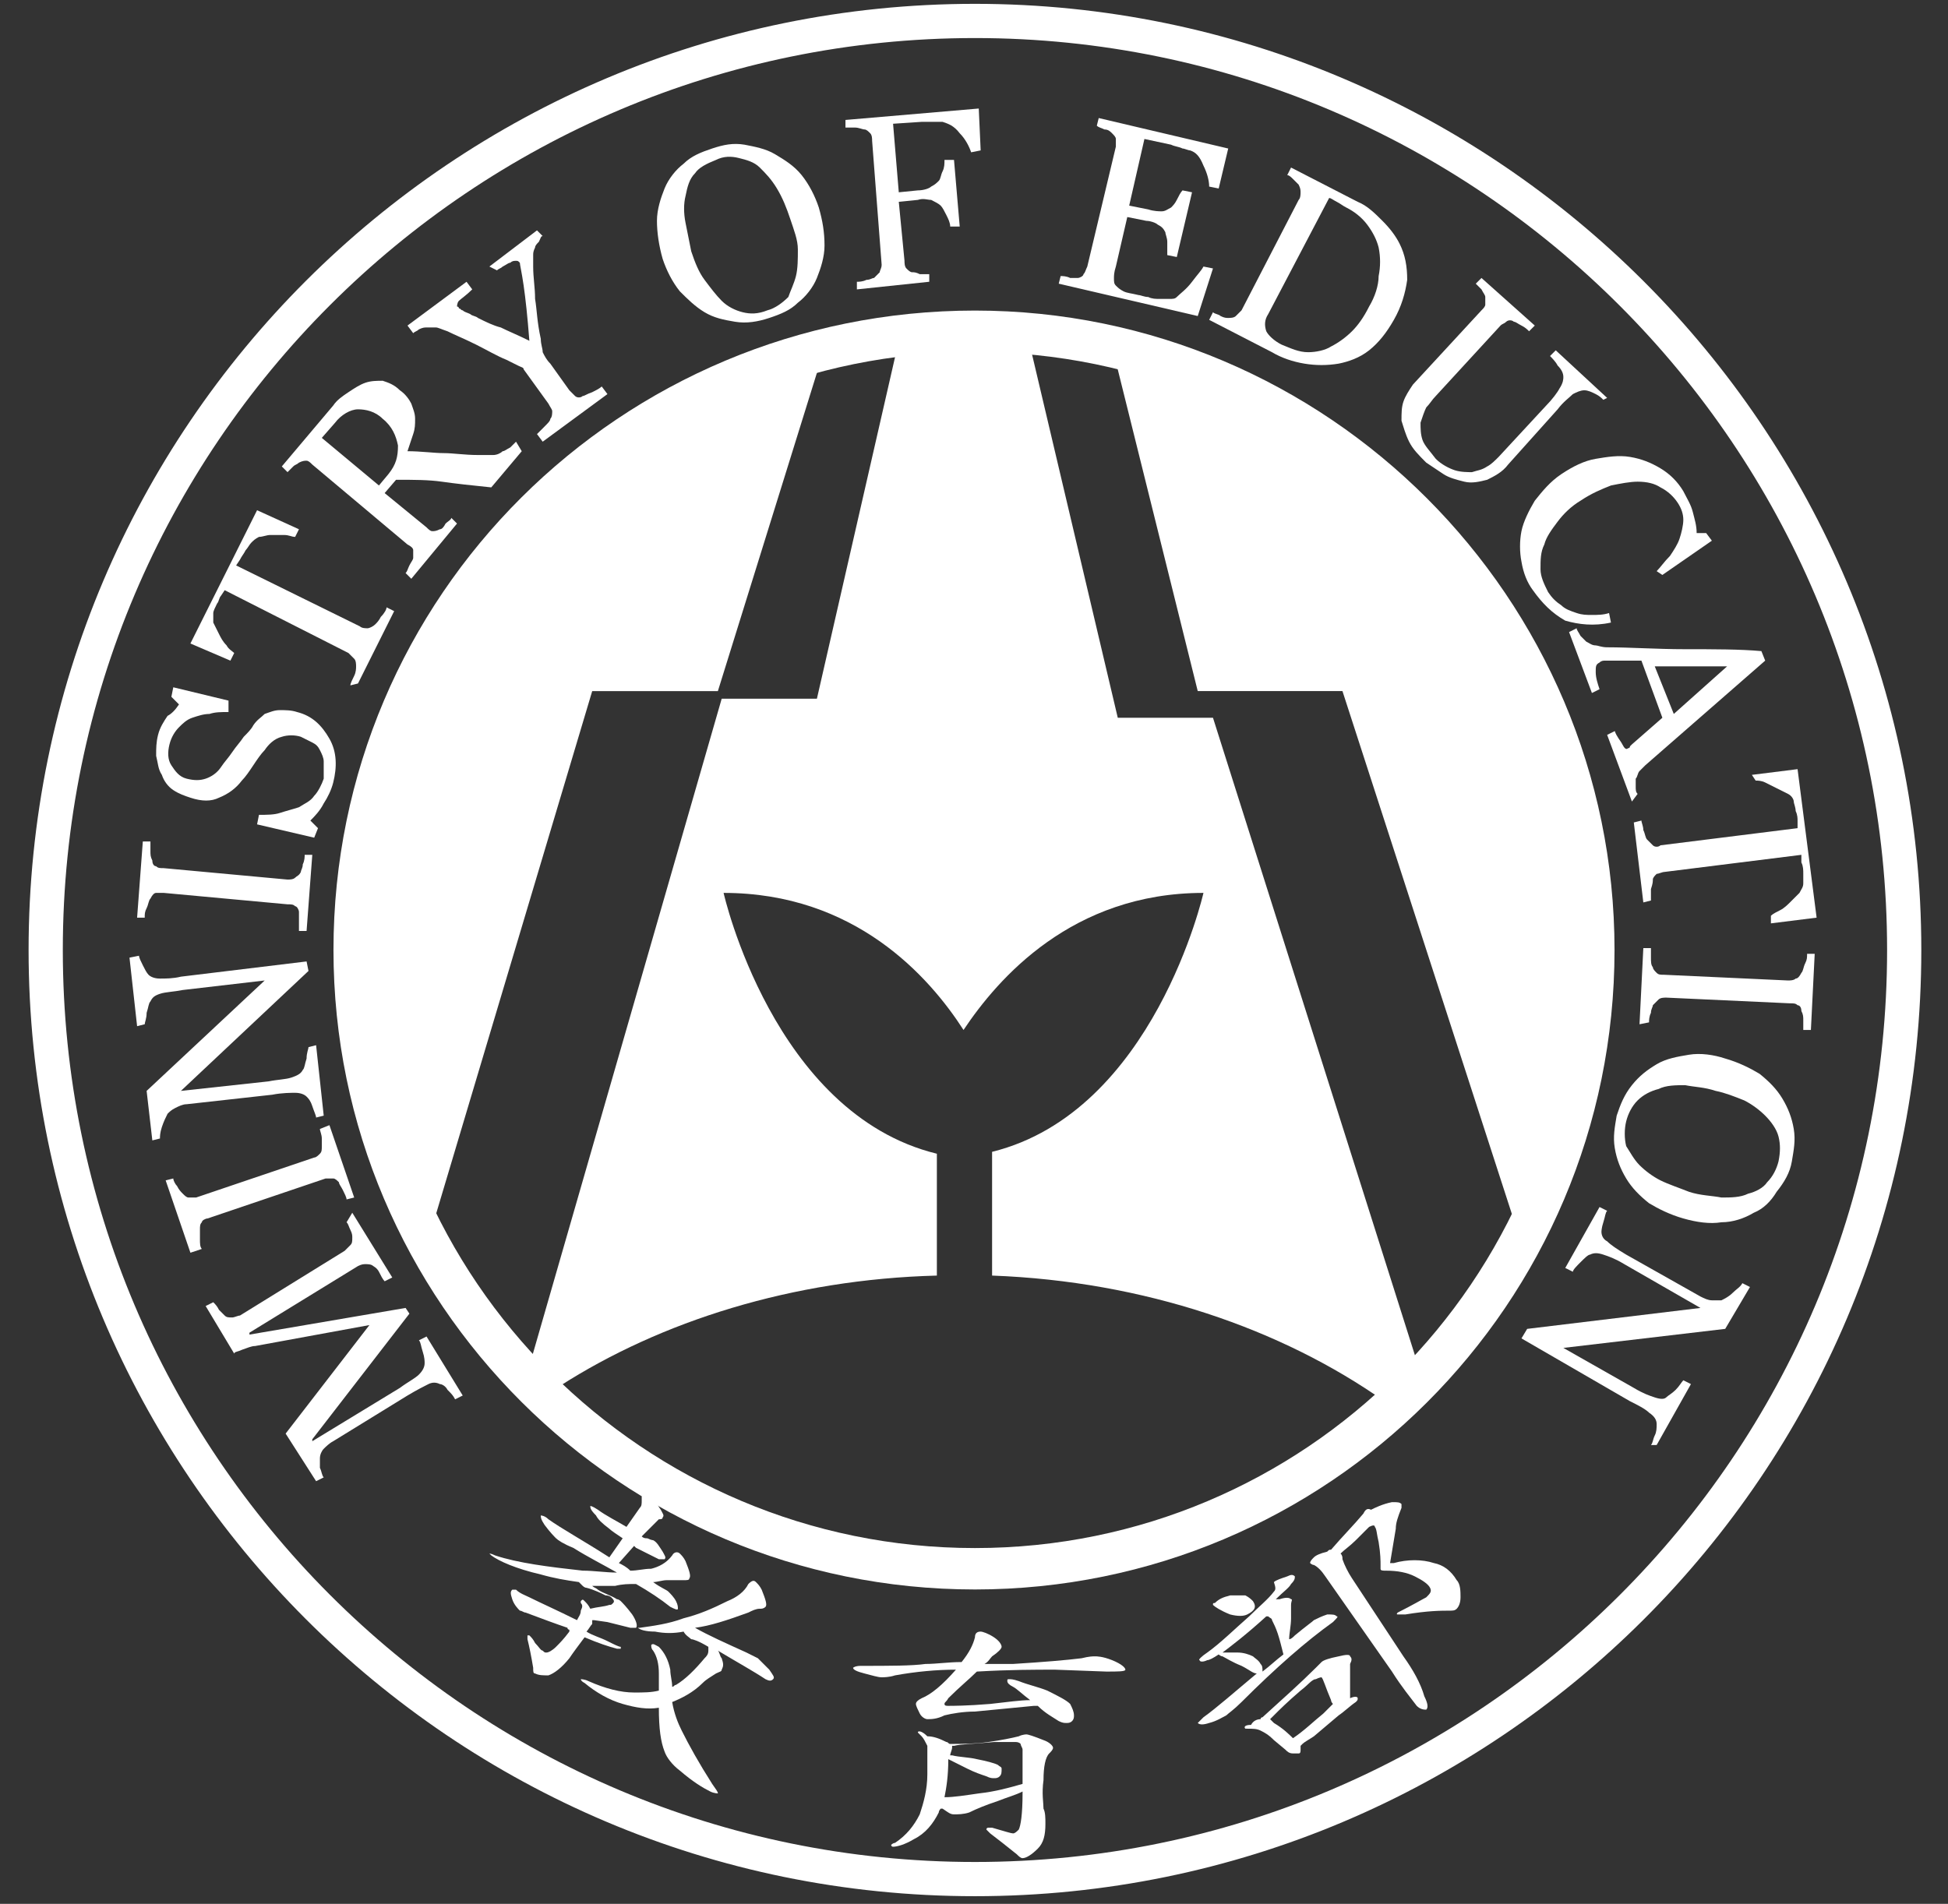 <?xml version="1.0" encoding="utf-8"?>
<!-- Generator: Adobe Illustrator 25.4.8, SVG Export Plug-In . SVG Version: 6.00 Build 0)  -->
<svg version="1.1" id="圖層_1" xmlns="http://www.w3.org/2000/svg" xmlns:xlink="http://www.w3.org/1999/xlink" x="0px" y="0px"
	 viewBox="0 0 102.3 100" style="enable-background:new 0 0 102.3 100;" xml:space="preserve">
<rect x="0" y="0" width="102.3" height="100" fill="#333333" stroke="none"/>
<style type="text/css">
	.st0{fill:#FFFFFF;}
	.st1{fill:none;stroke:#FFFFFF;stroke-width:2.175;}
	.st2{fill:none;stroke:#FFFFFF;stroke-width:1.797;}
</style>
<g>
	<g>
		<path class="st0" d="M83.7,49.9c0-15.5-10.8-28.4-25.3-31.7l4.5,18.1h7.6l9.2,28.4c-0.7,1.4-2.5,4.1-5.2,7l0.1,0.3
			c-0.3,0.6-0.8,1.2-1.5,1.9c0,0,0,0,0,0C79.6,68,83.7,59.4,83.7,49.9z"/>
		<path class="st0" d="M29,73.3c-0.9-0.8-1.4-1.2-1.4-1.2l0.2-0.7c-3.4-3.4-5.3-6.3-5.3-6.3l8.6-28.8h6.6l5.6-18
			c-14.2,3.5-24.7,16.3-24.7,31.6c0,14.3,9.3,26.5,22.1,30.8c-1-0.4-2-0.9-2.9-1.4C34.6,77.9,31.6,75.8,29,73.3z"/>
		<path class="st0" d="M58.7,37.7l-4.6-19.5l-6.9-0.3l-4.3,18.8h-5l-10,34.7c0.5,0.5,0.9,0.9,1.5,1.4c5.3-3.4,12.2-5.6,19.8-5.8
			v-6.4C40.6,58.5,38,46.9,38,46.9c6.9,0,10.8,4.4,12.6,7.2c1.8-2.7,5.7-7.2,12.6-7.2c0,0-2.6,11.5-11.1,13.6V67
			c8,0.3,15.2,2.8,20.6,6.6c0.6-0.6,1.3-1.2,1.8-1.8L63.7,37.7H58.7z"/>
		<path class="st0" d="M42.1,81.2c2.9,0.8,5.9,1.3,9,1.3c0.1,0,0.2,0,0.3,0c-3.9,0-7.6-0.8-11.1-2C40.9,80.7,41.5,81,42.1,81.2z"/>
		<path class="st0" d="M58.4,18.2l-0.2-0.7c0,0-9.3-1-14.9,0.7l0,0.2c2.5-0.6,5.1-1,7.8-1C53.6,17.4,56.1,17.7,58.4,18.2z"/>
		<path class="st0" d="M51,83c2.6,0,5-0.4,7.3-1c-2.4,0.6-4.9,1-7.6,1C50.8,83,50.9,83,51,83z"/>
		<path class="st0" d="M40.7,80.8c3,1.3,6.3,2.2,9.7,2.2c0.1,0,0.2,0,0.2,0c-3,0-5.9-0.7-8.6-1.7C41.6,81.1,41.2,80.9,40.7,80.8z"/>
		<path class="st0" d="M58.3,82c1.3-0.3,2.5-0.7,3.6-1.1c-0.6,0.2-1.2,0.4-1.8,0.5C59.5,81.6,58.9,81.8,58.3,82z"/>
		<path class="st0" d="M51.7,82.5c2.9,0,5.7-0.4,8.4-1.1c0.8-0.3,1.7-0.6,2.4-1c-3.5,1.3-7.2,2-11.1,2.1
			C51.5,82.5,51.6,82.5,51.7,82.5z"/>
		<path class="st0" d="M28.8,73.1c0.1,0.1,0.1,0.1,0.2,0.2c1.7,1.5,4.8,4,8.8,6.1c0.8,0.4,1.6,0.7,2.5,1c-4.3-2-8.1-4.9-11-7.7
			C29.2,72.9,29,73,28.8,73.1z"/>
		<path class="st0" d="M61.9,80.9c4.3-1.4,8.2-3.7,11.6-6.7c-0.1-0.1-0.2-0.1-0.3-0.2c0,0-0.1,0.1-0.1,0.1
			C70.8,76.3,66.8,79,61.9,80.9z"/>
		<path class="st0" d="M62.6,80.4C66.5,79,70,76.8,73.1,74c0,0,0.1-0.1,0.1-0.1c-0.2-0.1-0.3-0.2-0.5-0.3
			C70,76.1,66.6,78.6,62.6,80.4z"/>
	</g>
	<path class="st1" d="M83.7,49.9c0,18-14.6,32.5-32.5,32.5c-18,0-32.6-14.6-32.6-32.5c0-18,14.6-32.5,32.6-32.5
		C69.1,17.4,83.7,32,83.7,49.9z"/>
	<g>
		<path class="st0" d="M18.5,63.7l2.1,3.4l-0.4,0.2c-0.1-0.1-0.2-0.3-0.3-0.5c-0.1-0.2-0.3-0.3-0.3-0.3c-0.1-0.1-0.3-0.1-0.4-0.1
			c-0.1,0-0.2,0-0.4,0.1L13.1,70l0,0.1l8.2-1.4l0.2,0.3l-5.1,6.6l0,0.1l4.6-2.8c0.4-0.3,0.8-0.5,1-0.7c0.2-0.2,0.3-0.4,0.3-0.6
			c0-0.1,0-0.3-0.1-0.6c-0.1-0.3-0.1-0.5-0.2-0.6l0.4-0.2l1.9,3.1l-0.4,0.2c-0.1-0.2-0.2-0.3-0.4-0.5c-0.1-0.2-0.3-0.3-0.4-0.3
			c-0.2-0.1-0.4-0.1-0.6,0c-0.2,0.1-0.6,0.3-1.1,0.6l-3.9,2.4c-0.2,0.1-0.4,0.3-0.5,0.4c-0.1,0.1-0.2,0.3-0.2,0.5c0,0.2,0,0.4,0,0.5
			c0.1,0.2,0.1,0.4,0.2,0.5l-0.4,0.2L15,75.3l4.4-5.7l-6,1.1c-0.2,0-0.4,0.1-0.7,0.2c-0.2,0.1-0.4,0.1-0.4,0.2l-1.5-2.5l0.4-0.2
			c0.1,0.1,0.2,0.2,0.3,0.4c0.1,0.1,0.2,0.2,0.3,0.3c0.1,0.1,0.2,0.1,0.4,0.1c0.1,0,0.3-0.1,0.4-0.1l5.5-3.4
			c0.1-0.1,0.2-0.2,0.3-0.3c0.1-0.1,0.1-0.2,0.1-0.4c0-0.1,0-0.2-0.1-0.4c-0.1-0.2-0.1-0.3-0.2-0.4L18.5,63.7z"/>
		<path class="st0" d="M17.3,59.1l1.3,3.8l-0.4,0.1c0-0.1-0.1-0.3-0.2-0.5c-0.1-0.2-0.2-0.3-0.2-0.4c-0.1-0.1-0.2-0.2-0.3-0.2
			c-0.1,0-0.2,0-0.4,0l-6.2,2.1c-0.1,0-0.3,0.1-0.3,0.2c-0.1,0.1-0.1,0.2-0.1,0.4c0,0.1,0,0.3,0,0.5c0,0.2,0,0.4,0.1,0.5L10,65.8
			L8.7,62l0.4-0.1c0,0.1,0.1,0.3,0.2,0.4c0.1,0.2,0.2,0.3,0.3,0.4c0.1,0.1,0.2,0.2,0.3,0.2c0.1,0,0.3,0,0.4,0l6.2-2.1
			c0.1,0,0.2-0.1,0.3-0.2c0.1-0.1,0.1-0.2,0.1-0.4c0-0.1,0-0.2,0-0.4c0-0.2-0.1-0.4-0.1-0.5L17.3,59.1z"/>
		<path class="st0" d="M7.3,50.2c0,0.1,0.1,0.3,0.2,0.5c0.1,0.2,0.2,0.4,0.3,0.5c0.1,0.1,0.3,0.2,0.6,0.2c0.3,0,0.7,0,1.1-0.1
			l6.6-0.8l0.1,0.5l-6.7,6.3l4.6-0.5c0.5-0.1,0.9-0.1,1.2-0.2c0.3-0.1,0.5-0.2,0.6-0.4c0.1-0.1,0.1-0.3,0.2-0.6
			c0-0.3,0.1-0.5,0.1-0.6l0.4-0.1l0.4,3.7l-0.4,0.1c0-0.1-0.1-0.3-0.2-0.6c-0.1-0.3-0.2-0.4-0.3-0.5c-0.1-0.1-0.3-0.2-0.6-0.2
			c-0.2,0-0.7,0-1.2,0.1L9.8,58c-0.2,0-0.4,0.1-0.6,0.2c-0.2,0.1-0.3,0.2-0.4,0.3c-0.1,0.2-0.2,0.4-0.3,0.7
			c-0.1,0.3-0.1,0.5-0.1,0.6L8,59.9l-0.3-2.6l6.2-5.8L9.6,52c-0.5,0.1-0.9,0.1-1.2,0.2c-0.3,0.1-0.4,0.2-0.5,0.4
			c-0.1,0.1-0.1,0.3-0.2,0.6c0,0.3-0.1,0.5-0.1,0.6l-0.4,0.1l-0.4-3.6L7.3,50.2z"/>
		<path class="st0" d="M16.4,44.9l-0.3,4l-0.4,0c0-0.1,0-0.3,0-0.5c0-0.2,0-0.4,0-0.5c0-0.1-0.1-0.3-0.2-0.3
			c-0.1-0.1-0.2-0.1-0.4-0.1l-6.5-0.6c-0.1,0-0.3,0-0.4,0c-0.1,0-0.2,0.1-0.3,0.3c-0.1,0.1-0.1,0.3-0.2,0.5
			c-0.1,0.2-0.1,0.3-0.1,0.5l-0.4,0l0.3-4l0.4,0c0,0.1,0,0.3,0,0.5c0,0.2,0,0.3,0.1,0.5c0,0.2,0.1,0.3,0.2,0.3
			c0.1,0.1,0.2,0.1,0.4,0.1l6.5,0.6c0.1,0,0.3,0,0.4-0.1c0.1-0.1,0.2-0.1,0.3-0.3c0-0.1,0.1-0.2,0.1-0.4c0.1-0.2,0.1-0.4,0.1-0.5
			L16.4,44.9z"/>
		<path class="st0" d="M13.9,37.5c0.3-0.1,0.5-0.2,0.8-0.2c0.3,0,0.6,0,0.9,0.1c0.8,0.2,1.3,0.7,1.7,1.4c0.4,0.7,0.4,1.5,0.2,2.3
			c-0.1,0.4-0.3,0.8-0.5,1.1c-0.2,0.4-0.5,0.7-0.7,0.9l0.4,0.4L16.5,44l-3-0.7l0.1-0.5c0.4,0,0.8,0,1.1-0.1c0.3-0.1,0.7-0.2,1-0.3
			c0.3-0.2,0.6-0.3,0.8-0.6c0.2-0.2,0.4-0.6,0.5-0.9C17,40.5,17,40.3,17,40c0-0.2-0.1-0.4-0.2-0.6c-0.1-0.2-0.2-0.3-0.4-0.4
			c-0.2-0.1-0.4-0.2-0.6-0.3c-0.3-0.1-0.7-0.1-1,0c-0.4,0.1-0.7,0.4-0.9,0.7c-0.2,0.2-0.4,0.5-0.6,0.8c-0.2,0.3-0.4,0.6-0.6,0.8
			c-0.3,0.4-0.7,0.7-1.2,0.9c-0.4,0.2-0.9,0.2-1.5,0c-0.3-0.1-0.6-0.2-0.9-0.4c-0.3-0.2-0.5-0.5-0.6-0.8c-0.2-0.3-0.2-0.6-0.3-1
			c0-0.4,0-0.7,0.1-1.1c0.1-0.4,0.3-0.7,0.5-1C9,37.5,9.2,37.3,9.4,37l-0.4-0.4l0.1-0.5l2.9,0.7L12,37.4c-0.4,0-0.7,0-1,0.1
			c-0.3,0-0.6,0.1-0.9,0.2c-0.3,0.1-0.5,0.3-0.7,0.5c-0.2,0.2-0.4,0.5-0.5,0.9c-0.1,0.4-0.1,0.8,0.1,1.1c0.2,0.3,0.4,0.6,0.8,0.7
			c0.4,0.1,0.7,0.1,1,0c0.3-0.1,0.6-0.3,0.8-0.6c0.2-0.3,0.4-0.5,0.6-0.8c0.2-0.3,0.4-0.5,0.6-0.8c0.2-0.2,0.4-0.4,0.5-0.6
			C13.5,37.8,13.7,37.7,13.9,37.5z"/>
		<path class="st0" d="M15.7,27.8l-0.2,0.4c-0.2,0-0.3-0.1-0.6-0.1c-0.2,0-0.5,0-0.7,0c-0.2,0-0.4,0.1-0.6,0.1
			c-0.2,0.1-0.3,0.2-0.4,0.3c-0.1,0.1-0.2,0.3-0.3,0.4c-0.1,0.2-0.2,0.3-0.3,0.5l-0.2,0.3l6.5,3.2c0.1,0.1,0.3,0.1,0.4,0.1
			c0.1,0,0.3-0.1,0.4-0.2c0.1-0.1,0.2-0.2,0.3-0.4c0.2-0.2,0.3-0.4,0.3-0.5l0.4,0.2l-1.9,3.8L18.4,36c0-0.1,0.1-0.3,0.2-0.5
			c0.1-0.2,0.1-0.4,0.1-0.5c0-0.1,0-0.3-0.1-0.4c-0.1-0.1-0.2-0.2-0.3-0.3l-6.5-3.3l-0.2,0.3c-0.1,0.1-0.1,0.3-0.2,0.4
			c-0.1,0.2-0.2,0.4-0.2,0.5c0,0.1,0,0.3,0,0.5c0.1,0.2,0.2,0.4,0.3,0.6c0.1,0.2,0.2,0.4,0.4,0.6c0.1,0.2,0.3,0.3,0.4,0.4l-0.2,0.4
			L10,33.8l3.5-7L15.7,27.8z"/>
		<path class="st0" d="M27.4,23.7l-1.6,1.9c-1-0.1-1.9-0.2-2.6-0.3c-0.7-0.1-1.5-0.1-2.4-0.1l-0.6,0.7l2.2,1.8
			c0.1,0.1,0.2,0.2,0.3,0.2c0.1,0,0.2,0,0.4-0.1c0.1,0,0.2-0.1,0.3-0.3c0.1-0.1,0.3-0.2,0.3-0.3l0.3,0.3l-2.4,2.9l-0.3-0.3
			c0.1-0.1,0.1-0.2,0.2-0.4c0.1-0.2,0.2-0.3,0.2-0.4c0-0.1,0-0.3,0-0.4c0-0.1-0.1-0.2-0.3-0.3l-5-4.2c-0.1-0.1-0.2-0.2-0.3-0.2
			c-0.1,0-0.2,0-0.4,0.1c-0.1,0.1-0.2,0.1-0.3,0.2c-0.1,0.1-0.2,0.2-0.3,0.3l-0.3-0.3l2.7-3.2c0.2-0.3,0.5-0.5,0.8-0.7
			c0.3-0.2,0.6-0.4,0.9-0.5c0.3-0.1,0.6-0.1,0.9-0.1c0.3,0.1,0.6,0.2,0.9,0.5c0.3,0.2,0.5,0.5,0.6,0.7c0.1,0.3,0.2,0.5,0.2,0.8
			c0,0.3,0,0.5-0.1,0.8c-0.1,0.3-0.2,0.6-0.3,0.9c0.7,0,1.4,0.1,1.9,0.1c0.5,0,1.1,0.1,1.8,0.1c0.3,0,0.6,0,0.8,0
			c0.2,0,0.4-0.1,0.5-0.2c0.1,0,0.2-0.1,0.4-0.2c0.1-0.1,0.2-0.2,0.3-0.3L27.4,23.7z M20.1,22c-0.4-0.4-0.9-0.5-1.3-0.5
			c-0.4,0-0.9,0.3-1.2,0.7l-0.7,0.8l3,2.5l0.5-0.6c0.4-0.5,0.5-0.9,0.5-1.5C20.8,22.9,20.6,22.4,20.1,22z"/>
		<path class="st0" d="M28.5,12.4c-0.1,0-0.1,0.1-0.2,0.3c-0.1,0.1-0.2,0.2-0.2,0.3c-0.1,0.2-0.1,0.3-0.1,0.4c0,0.1,0,0.3,0,0.6
			c0,0.6,0.1,1.1,0.1,1.7c0.1,0.6,0.1,1.2,0.3,2.1c0,0.3,0.1,0.5,0.1,0.7c0.1,0.2,0.2,0.4,0.4,0.6l1,1.4c0.1,0.1,0.2,0.2,0.3,0.3
			c0.1,0.1,0.3,0.1,0.4,0c0.1,0,0.2-0.1,0.5-0.2c0.2-0.1,0.4-0.2,0.5-0.3l0.3,0.4l-3.4,2.5l-0.3-0.4c0.1-0.1,0.2-0.2,0.4-0.4
			c0.2-0.2,0.3-0.3,0.3-0.4c0.1-0.1,0.1-0.3,0.1-0.4c0-0.1-0.1-0.2-0.2-0.4l-1.3-1.8c0-0.1-0.1-0.1-0.3-0.2
			c-0.2-0.1-0.4-0.2-0.6-0.3c-0.5-0.2-1-0.5-1.6-0.8c-0.6-0.3-1.1-0.5-1.5-0.7c-0.3-0.1-0.5-0.2-0.6-0.2c-0.2,0-0.3,0-0.5,0
			c-0.1,0-0.2,0-0.4,0.1c-0.1,0.1-0.2,0.1-0.3,0.2l-0.3-0.4l3.1-2.3l0.3,0.4c-0.3,0.3-0.6,0.5-0.7,0.6c-0.1,0.1-0.1,0.3-0.1,0.3
			c0,0,0.1,0,0.1,0.1c0.1,0,0.1,0.1,0.2,0.1c0.1,0.1,0.2,0.1,0.4,0.2c0.1,0.1,0.3,0.1,0.4,0.2c0.4,0.2,0.8,0.4,1.2,0.5
			c0.4,0.2,0.9,0.4,1.5,0.7c-0.1-1.3-0.2-2.2-0.3-2.9c-0.1-0.7-0.2-1.1-0.2-1.2c-0.1-0.1-0.1-0.1-0.2-0.1c-0.1,0-0.2,0-0.3,0.1
			c-0.1,0-0.2,0.1-0.4,0.2c-0.1,0.1-0.2,0.1-0.3,0.2L25.7,14l2.5-1.9L28.5,12.4z"/>
		<path class="st0" d="M40.7,8.1c0.5,0.3,1,0.6,1.4,1.1c0.4,0.5,0.7,1.1,0.9,1.7c0.2,0.7,0.3,1.3,0.3,2c0,0.6-0.2,1.2-0.4,1.7
			c-0.2,0.5-0.6,1-1,1.3c-0.4,0.4-0.9,0.6-1.5,0.8c-0.6,0.2-1.2,0.3-1.8,0.2c-0.6-0.1-1.1-0.2-1.6-0.5c-0.5-0.3-0.9-0.7-1.3-1.1
			c-0.4-0.5-0.7-1.1-0.9-1.7c-0.2-0.7-0.3-1.4-0.3-2c0-0.6,0.2-1.2,0.4-1.7c0.2-0.5,0.6-1,1-1.3c0.4-0.4,0.9-0.6,1.5-0.8
			c0.6-0.2,1.1-0.3,1.7-0.2C39.6,7.7,40.2,7.8,40.7,8.1z M41.8,14.5c0.1-0.4,0.1-0.9,0.1-1.4c0-0.5-0.2-1-0.4-1.6
			c-0.2-0.6-0.4-1.1-0.7-1.6c-0.3-0.5-0.6-0.8-0.9-1.1c-0.3-0.3-0.7-0.4-1.1-0.5c-0.4-0.1-0.8-0.1-1.2,0.1c-0.5,0.2-0.9,0.4-1.1,0.7
			c-0.3,0.3-0.4,0.7-0.5,1.2c-0.1,0.4-0.1,0.9,0,1.4c0.1,0.5,0.2,1,0.3,1.5c0.2,0.6,0.4,1.1,0.7,1.5c0.3,0.4,0.6,0.8,0.9,1.1
			c0.3,0.3,0.7,0.5,1.1,0.6c0.4,0.1,0.8,0.1,1.3-0.1c0.4-0.1,0.8-0.4,1.1-0.7C41.5,15.3,41.7,14.9,41.8,14.5z"/>
		<path class="st0" d="M51.5,7.9L51,8c-0.1-0.3-0.3-0.7-0.6-1c-0.3-0.4-0.6-0.5-0.9-0.6c-0.1,0-0.3,0-0.5,0c-0.2,0-0.4,0-0.6,0
			l-1.5,0.1l0.3,3.6l1-0.1c0.3,0,0.6-0.1,0.7-0.2c0.2-0.1,0.3-0.2,0.4-0.3c0.1-0.1,0.1-0.3,0.2-0.5c0.1-0.2,0.1-0.4,0.1-0.6l0.5,0
			l0.3,3.5l-0.5,0c0-0.2-0.1-0.4-0.2-0.6c-0.1-0.2-0.2-0.4-0.3-0.5c-0.1-0.1-0.3-0.2-0.5-0.3c-0.2,0-0.4-0.1-0.7,0l-1,0.1l0.3,3.1
			c0,0.1,0,0.3,0.1,0.4c0.1,0.1,0.2,0.2,0.3,0.2c0.1,0,0.2,0,0.4,0.1c0.2,0,0.4,0,0.5,0l0,0.4L45,15.2l0-0.4c0.1,0,0.3,0,0.5-0.1
			c0.2,0,0.3-0.1,0.4-0.1c0.1-0.1,0.2-0.2,0.3-0.3c0-0.1,0.1-0.2,0.1-0.4l-0.5-6.5c0-0.1,0-0.3-0.1-0.4c-0.1-0.1-0.2-0.2-0.3-0.2
			c-0.1,0-0.3-0.1-0.5-0.1c-0.2,0-0.3,0-0.5,0l0-0.4l7-0.6L51.5,7.9z"/>
		<path class="st0" d="M63.7,14.1l-0.8,2.5l-7.3-1.7l0.1-0.4c0.1,0,0.3,0,0.5,0.1c0.2,0,0.4,0,0.4,0c0.1,0,0.3-0.1,0.3-0.2
			c0.1-0.1,0.1-0.2,0.2-0.4l1.5-6.3c0-0.1,0-0.3,0-0.4c0-0.1-0.1-0.2-0.2-0.3c-0.1-0.1-0.2-0.2-0.4-0.2c-0.2-0.1-0.3-0.1-0.4-0.2
			l0.1-0.4l6.8,1.6l-0.5,2.1l-0.5-0.1c0-0.3-0.1-0.7-0.3-1.1C63,8.2,62.8,8,62.5,7.9c-0.1,0-0.3-0.1-0.4-0.1
			c-0.2-0.1-0.4-0.1-0.6-0.2l-1.4-0.3l-0.8,3.5l1,0.2c0.3,0.1,0.6,0.1,0.7,0.1c0.2,0,0.3-0.1,0.5-0.2c0.1-0.1,0.2-0.2,0.3-0.4
			c0.1-0.2,0.2-0.4,0.3-0.5l0.5,0.1l-0.8,3.4l-0.5-0.1c0-0.2,0-0.4,0-0.7c0-0.2-0.1-0.4-0.1-0.5c-0.1-0.2-0.2-0.3-0.4-0.4
			c-0.1-0.1-0.4-0.2-0.6-0.2l-1-0.2l-0.6,2.6c-0.1,0.3-0.1,0.5-0.1,0.6c0,0.2,0,0.3,0.1,0.4c0.1,0.1,0.2,0.2,0.4,0.3
			c0.2,0.1,0.4,0.1,0.8,0.2c0.1,0,0.3,0.1,0.5,0.1c0.2,0.1,0.4,0.1,0.6,0.1c0.2,0,0.3,0,0.5,0c0.2,0,0.3,0,0.4-0.1
			c0.2-0.2,0.5-0.4,0.8-0.8c0.3-0.4,0.5-0.6,0.6-0.8L63.7,14.1z"/>
		<path class="st0" d="M73.2,16.8c-0.4,0.7-0.8,1.2-1.3,1.6c-0.5,0.4-1.1,0.6-1.6,0.7c-0.6,0.1-1.2,0.1-1.8,0
			c-0.6-0.1-1.2-0.3-1.7-0.6l-3.3-1.7l0.2-0.4c0.1,0.1,0.3,0.1,0.4,0.2c0.2,0.1,0.3,0.1,0.4,0.1c0.1,0,0.3,0,0.4-0.1
			c0.1-0.1,0.2-0.2,0.3-0.3l3-5.8c0.1-0.1,0.1-0.3,0.1-0.4c0-0.1,0-0.2-0.1-0.4c-0.1-0.1-0.2-0.2-0.3-0.3c-0.1-0.1-0.2-0.2-0.3-0.2
			l0.2-0.4l3.5,1.8c0.5,0.2,0.9,0.6,1.3,1c0.4,0.4,0.7,0.8,0.9,1.2c0.3,0.6,0.4,1.2,0.4,1.9C73.8,15.4,73.6,16.1,73.2,16.8z
			 M71.9,16.1c0.3-0.5,0.5-1.1,0.5-1.6c0.1-0.5,0.1-1,0-1.5c-0.1-0.4-0.3-0.8-0.6-1.2c-0.3-0.4-0.7-0.7-1.1-0.9
			c-0.2-0.1-0.3-0.2-0.5-0.3c-0.2-0.1-0.3-0.2-0.4-0.2l-3.2,6.1c-0.2,0.3-0.2,0.6-0.1,0.9c0.1,0.2,0.4,0.5,0.8,0.7
			c0.5,0.2,0.9,0.4,1.4,0.4c0.4,0,0.9-0.1,1.2-0.3c0.4-0.2,0.8-0.5,1.1-0.8C71.3,17.1,71.6,16.7,71.9,16.1z"/>
		<path class="st0" d="M84.2,21c-0.1-0.1-0.2-0.2-0.4-0.3c-0.2-0.1-0.4-0.2-0.6-0.2c-0.2,0-0.4,0.1-0.6,0.2
			c-0.2,0.2-0.5,0.4-0.8,0.8l-2.6,2.9c-0.3,0.4-0.7,0.6-1.1,0.8c-0.4,0.1-0.8,0.2-1.2,0.1c-0.4-0.1-0.8-0.2-1.1-0.4
			c-0.3-0.2-0.6-0.4-0.9-0.6c-0.4-0.4-0.7-0.7-0.9-1.1c-0.2-0.4-0.3-0.8-0.4-1.1c0-0.4,0-0.7,0.1-1c0.1-0.3,0.3-0.6,0.5-0.9l3.6-3.9
			c0.1-0.1,0.2-0.2,0.2-0.3c0-0.1,0-0.2,0-0.4c0-0.1-0.1-0.2-0.2-0.4c-0.1-0.1-0.2-0.2-0.3-0.3l0.3-0.3l2.8,2.5l-0.3,0.3
			c-0.1-0.1-0.2-0.2-0.4-0.3c-0.2-0.1-0.3-0.2-0.4-0.2c-0.1-0.1-0.3-0.1-0.4,0c-0.1,0.1-0.2,0.1-0.3,0.2l-3.4,3.7
			c-0.2,0.2-0.3,0.4-0.5,0.6c-0.1,0.2-0.2,0.5-0.3,0.8c0,0.3,0,0.6,0.1,0.9c0.1,0.3,0.4,0.6,0.7,1c0.3,0.3,0.7,0.5,1,0.6
			c0.3,0.1,0.7,0.1,0.9,0.1c0.3-0.1,0.5-0.1,0.8-0.3c0.2-0.1,0.4-0.3,0.6-0.5l2.5-2.7c0.3-0.3,0.6-0.7,0.7-0.9
			c0.2-0.3,0.2-0.5,0.2-0.6c0-0.2-0.1-0.4-0.3-0.6c-0.1-0.2-0.3-0.4-0.4-0.5l0.3-0.3l2.7,2.5L84.2,21z"/>
		<path class="st0" d="M80.5,31c-0.3-0.4-0.5-0.9-0.6-1.5c-0.1-0.5-0.1-1.1,0-1.6c0.1-0.5,0.4-1.1,0.7-1.6c0.4-0.5,0.8-1,1.4-1.4
			c0.6-0.4,1.2-0.7,1.8-0.8c0.6-0.1,1.2-0.2,1.8-0.1c0.6,0.1,1.1,0.3,1.6,0.6c0.5,0.3,0.9,0.7,1.2,1.2c0.2,0.4,0.4,0.7,0.5,1.1
			c0.1,0.4,0.2,0.7,0.2,1.1l0.5,0l0.3,0.4l-2.6,1.8L87,30c0.2-0.2,0.4-0.5,0.7-0.8c0.2-0.3,0.4-0.6,0.5-0.9c0.1-0.3,0.2-0.7,0.2-1
			c0-0.3-0.1-0.6-0.3-0.9c-0.2-0.3-0.5-0.6-0.9-0.8c-0.3-0.2-0.7-0.3-1.2-0.3c-0.4,0-0.9,0.1-1.4,0.2c-0.5,0.2-1,0.4-1.6,0.8
			c-0.5,0.3-0.9,0.7-1.2,1.1c-0.3,0.4-0.6,0.8-0.7,1.2c-0.2,0.4-0.2,0.8-0.2,1.3c0,0.4,0.2,0.8,0.4,1.2c0.2,0.3,0.4,0.5,0.7,0.7
			c0.2,0.2,0.5,0.3,0.8,0.4c0.3,0.1,0.5,0.1,0.8,0.1c0.3,0,0.6,0,0.9-0.1l0.1,0.5c-0.9,0.2-1.7,0.1-2.4-0.1
			C81.5,32.2,81,31.7,80.5,31z"/>
		<path class="st0" d="M85.7,42.1l-1.3-3.5l0.4-0.2c0.1,0.3,0.3,0.5,0.4,0.7c0.1,0.2,0.2,0.3,0.3,0.2c0,0,0.1,0,0.1-0.1
			c0,0,0.1-0.1,0.1-0.1l1.6-1.4l-1.1-3c-0.3,0-0.6,0-0.8,0c-0.2,0-0.4,0-0.6,0c-0.2,0-0.3,0-0.5,0c-0.1,0-0.2,0-0.3,0.1
			c-0.2,0.1-0.2,0.2-0.2,0.5c0,0.3,0.1,0.6,0.2,0.9l-0.4,0.2l-1.2-3.2l0.4-0.2c0,0.1,0.1,0.2,0.2,0.4c0.1,0.1,0.2,0.2,0.3,0.3
			c0.2,0.1,0.3,0.2,0.5,0.2c0.1,0,0.3,0.1,0.6,0.1c1.2,0,2.6,0.1,4.1,0.1c1.5,0,2.9,0,4,0.1l0.2,0.5l-6.3,5.5
			c-0.1,0.1-0.2,0.2-0.3,0.3c-0.1,0.1-0.1,0.3-0.2,0.4c0,0.1,0,0.2,0,0.4c0,0.2,0,0.3,0.1,0.4L85.7,42.1z M87.9,37.5l2.8-2.5l-3.8,0
			L87.9,37.5z"/>
		<path class="st0" d="M93,48.5L93,48.1c0.1-0.1,0.3-0.2,0.5-0.3c0.2-0.1,0.4-0.3,0.5-0.4c0.2-0.2,0.3-0.3,0.5-0.5
			c0.1-0.2,0.2-0.3,0.2-0.5c0-0.1,0-0.3,0-0.5c0-0.2,0-0.4-0.1-0.6l0-0.4l-7.2,0.9c-0.1,0-0.3,0.1-0.4,0.1c-0.1,0.1-0.2,0.2-0.2,0.3
			c0,0.1,0,0.2-0.1,0.5c0,0.2,0,0.4,0,0.6l-0.4,0.1l-0.5-4.2l0.4-0.1c0,0.1,0.1,0.3,0.1,0.5c0.1,0.2,0.1,0.4,0.2,0.5
			c0.1,0.1,0.2,0.2,0.3,0.3c0.1,0.1,0.3,0.1,0.4,0l7.2-0.9l0-0.4c0-0.1,0-0.3-0.1-0.5c0-0.2-0.1-0.4-0.1-0.5c0-0.1-0.1-0.3-0.3-0.4
			c-0.2-0.1-0.4-0.2-0.6-0.3c-0.2-0.1-0.4-0.2-0.6-0.3c-0.2-0.1-0.4-0.1-0.5-0.1L92,40.7l2.4-0.3l1,7.8L93,48.5z"/>
		<path class="st0" d="M86.1,53.8l0.2-4l0.4,0c0,0.1,0,0.3,0,0.5c0,0.2,0,0.4,0.1,0.5c0,0.1,0.1,0.2,0.2,0.3
			c0.1,0.1,0.2,0.1,0.4,0.1l6.5,0.3c0.1,0,0.3,0,0.4-0.1c0.1,0,0.2-0.1,0.3-0.3c0.1-0.1,0.1-0.3,0.2-0.5c0.1-0.2,0.1-0.3,0.1-0.5
			l0.4,0l-0.2,4l-0.4,0c0-0.1,0-0.3,0-0.5c0-0.2,0-0.3-0.1-0.5c0-0.2-0.1-0.3-0.2-0.3c-0.1-0.1-0.2-0.1-0.4-0.1l-6.5-0.3
			c-0.1,0-0.3,0-0.4,0.1c-0.1,0.1-0.2,0.2-0.3,0.3c0,0.1-0.1,0.2-0.1,0.4c-0.1,0.2-0.1,0.4-0.1,0.5L86.1,53.8z"/>
		<path class="st0" d="M92.1,63.7c-0.5,0.3-1.1,0.5-1.7,0.5c-0.6,0.1-1.3,0-2-0.2c-0.7-0.2-1.3-0.5-1.8-0.8
			c-0.5-0.4-0.9-0.8-1.2-1.3c-0.3-0.5-0.5-1-0.6-1.6c-0.1-0.6,0-1.1,0.1-1.7c0.2-0.6,0.4-1.1,0.8-1.6c0.4-0.5,0.8-0.8,1.3-1.1
			c0.5-0.3,1.1-0.4,1.7-0.5c0.6-0.1,1.3,0,1.9,0.2c0.7,0.2,1.3,0.5,1.8,0.8c0.5,0.4,0.9,0.8,1.2,1.3c0.3,0.5,0.5,1,0.6,1.6
			c0.1,0.6,0,1.1-0.1,1.7c-0.1,0.6-0.4,1.1-0.8,1.6C93,63.1,92.6,63.5,92.1,63.7z M86.1,61.2c0.3,0.3,0.7,0.6,1.1,0.8
			c0.4,0.2,1,0.4,1.5,0.6c0.6,0.2,1.2,0.2,1.7,0.3c0.5,0,1,0,1.4-0.2c0.4-0.1,0.8-0.3,1-0.6c0.3-0.3,0.5-0.7,0.6-1.1
			c0.1-0.5,0.1-0.9,0-1.3c-0.1-0.4-0.4-0.8-0.7-1.1c-0.3-0.3-0.7-0.6-1.1-0.8c-0.5-0.2-1-0.4-1.5-0.5c-0.6-0.2-1.1-0.2-1.6-0.3
			c-0.5,0-1,0-1.4,0.2c-0.4,0.1-0.8,0.3-1.1,0.6c-0.3,0.3-0.5,0.7-0.6,1.1c-0.1,0.4-0.1,0.9,0,1.3C85.6,60.5,85.8,60.9,86.1,61.2z"
			/>
		<path class="st0" d="M86.7,75.9c0.1-0.1,0.1-0.3,0.2-0.5c0.1-0.2,0.1-0.4,0.1-0.6c0-0.2-0.1-0.4-0.4-0.6c-0.2-0.2-0.6-0.4-1-0.6
			l-5.7-3.3l0.3-0.5l9.1-1.1l-4-2.3c-0.5-0.3-0.8-0.4-1.1-0.5c-0.3-0.1-0.5-0.1-0.7,0c-0.1,0-0.3,0.2-0.5,0.4
			c-0.2,0.2-0.4,0.4-0.4,0.5l-0.4-0.2l1.8-3.2l0.4,0.2c-0.1,0.1-0.1,0.3-0.2,0.6c-0.1,0.3-0.1,0.5-0.1,0.5c0,0.2,0.1,0.4,0.3,0.5
			c0.2,0.2,0.5,0.4,1,0.7l3.9,2.2c0.2,0.1,0.4,0.2,0.6,0.2c0.2,0,0.4,0,0.5,0c0.2-0.1,0.4-0.2,0.6-0.4c0.2-0.2,0.4-0.3,0.5-0.5
			l0.4,0.2l-1.3,2.2l-8.5,1l3.7,2.1c0.5,0.3,0.8,0.4,1.1,0.5c0.3,0.1,0.5,0.1,0.6,0c0.1-0.1,0.3-0.2,0.5-0.4
			c0.2-0.2,0.3-0.4,0.4-0.5l0.4,0.2l-1.8,3.2L86.7,75.9z"/>
	</g>
	<g>
		<path class="st0" d="M34.3,80.9c0.2,0.1,0.3,0.3,0.5,0.6c0.1,0.2,0.2,0.3,0.1,0.4c0,0-0.1,0-0.3,0c-0.2-0.1-0.6-0.3-1.2-0.6
			c0,0-0.1-0.1-0.1-0.1l-0.8,0.9c0.2,0.1,0.4,0.2,0.6,0.4c0.4,0,0.7-0.1,1.1-0.1c0.4-0.1,0.8-0.3,1.1-0.7c0.1-0.2,0.3-0.2,0.4-0.1
			c0.1,0.1,0.2,0.2,0.3,0.4c0.2,0.5,0.3,0.8,0.2,0.9c0,0.1-0.1,0.1-0.3,0.1C35.6,83,35.3,83,35,83c-0.2,0-0.5,0.1-0.7,0.1
			c0.4,0.3,0.7,0.4,0.8,0.5c0.1,0.1,0.3,0.3,0.4,0.5c0.1,0.2,0.1,0.3,0.1,0.4c0,0.1-0.2,0-0.4-0.1c-0.5-0.4-1.1-0.8-1.8-1.2
			c-0.4,0-0.7,0-1.1,0.1c-0.4,0-0.8,0-1.2,0c0.1,0.1,0.2,0.1,0.3,0.2c0.3,0.2,0.7,0.3,1,0.5c0.1,0,0.2,0.1,0.2,0.1
			c0.1,0.1,0.3,0.3,0.6,0.7c0.2,0.3,0.3,0.6,0.2,0.7c0,0-0.1,0-0.3,0c-0.4-0.1-0.8-0.2-1.2-0.3l-0.7-0.1c-0.1,0-0.1,0-0.1,0
			c0,0.1,0,0.2,0,0.2c-0.1,0.1-0.2,0.3-0.3,0.4c0.3,0.2,0.7,0.3,1.1,0.5c0.4,0.2,0.6,0.3,0.7,0.3c0,0,0,0.1,0,0.1c0,0-0.1,0-0.2,0
			c-0.4-0.1-1-0.3-1.7-0.6c-0.3,0.4-0.6,0.8-0.8,1.1c-0.4,0.5-0.8,0.8-1.1,0.9c-0.3,0-0.5,0-0.7-0.1c-0.1,0-0.1-0.1-0.1-0.3
			c-0.1-0.6-0.2-1.1-0.3-1.5c0-0.1,0-0.1,0-0.2l0.1,0c0.1,0.1,0.2,0.2,0.3,0.4c0.2,0.2,0.3,0.4,0.4,0.4c0.1,0.1,0.1,0.1,0.2,0.1
			c0.1,0,0.3-0.1,0.5-0.3c0.2-0.2,0.4-0.4,0.7-0.8c0,0,0,0,0-0.1c0,0-0.1,0-0.1-0.1c-0.6-0.2-1.4-0.5-2.2-0.8
			c-0.1,0-0.2-0.1-0.3-0.1c-0.1-0.1-0.3-0.3-0.4-0.6c-0.1-0.3-0.1-0.4,0-0.5c0,0,0.1,0,0.2,0c0.2,0.2,0.5,0.3,0.7,0.4
			c0.6,0.3,1.5,0.7,2.5,1.2c0.1-0.2,0.2-0.3,0.2-0.5c0.1-0.2,0.1-0.3,0-0.4c0-0.1,0-0.1,0-0.1c0.1-0.1,0.1-0.1,0.2,0
			c0.1,0.1,0.2,0.2,0.3,0.4c0.4-0.1,0.7-0.1,1-0.2c0.1,0,0.1,0,0.2-0.1c0.1-0.1,0-0.2-0.1-0.3c0,0-0.1-0.1-0.3-0.1
			c-0.2-0.1-0.6-0.3-1-0.4c-0.1,0-0.2-0.1-0.2-0.1c0,0-0.1-0.1-0.2-0.2c-0.7-0.1-1.3-0.2-2-0.4c-1.3-0.3-2.2-0.7-2.6-1
			c-0.1-0.1-0.1-0.1-0.1-0.1c0,0,0.1,0,0.3,0.1c1.2,0.4,2.8,0.6,4.6,0.8c0.6,0,1.2,0.1,1.8,0.1c-0.7-0.4-1.5-0.8-2.3-1.3
			c-0.5-0.2-0.8-0.4-0.9-0.5c-0.1-0.1-0.3-0.3-0.6-0.7c-0.2-0.3-0.2-0.4-0.2-0.5c0,0,0.2,0,0.4,0.2c0.7,0.5,1.8,1.1,3.2,2l0.7-1
			c-0.3-0.2-0.6-0.4-0.7-0.5c-0.4-0.3-0.6-0.5-0.7-0.7C31,79.3,31,79.2,31,79.1c0,0,0.1,0,0.4,0.2c0.4,0.3,1,0.6,1.5,0.9l0.7-1
			c0.1-0.1,0.1-0.2,0.1-0.4c0-0.1,0-0.2,0-0.2c0.1-0.1,0.2-0.1,0.4,0c0.2,0.1,0.4,0.4,0.6,0.7c0.1,0.2,0.2,0.3,0.1,0.4
			c0,0.1-0.1,0.1-0.2,0.1c-0.1,0.1-0.2,0.2-0.3,0.3l-0.6,0.6c0.1,0.1,0.2,0.1,0.3,0.1C34.2,80.9,34.3,80.9,34.3,80.9z M39.7,83.1
			c0.1,0.1,0.2,0.2,0.3,0.4c0.2,0.5,0.3,0.8,0.2,0.9c-0.1,0.1-0.2,0.1-0.3,0.1c-0.2,0-0.4,0.1-0.6,0.2c-1.1,0.4-2,0.7-2.8,0.8
			c0.7,0.4,1.6,0.8,2.7,1.3c0.4,0.2,0.6,0.3,0.6,0.3c0.1,0.1,0.3,0.3,0.6,0.6c0.2,0.3,0.3,0.4,0.2,0.5c-0.1,0.1-0.2,0.1-0.4,0
			c-0.6-0.4-1.5-0.9-2.5-1.5c0.1,0.1,0.1,0.3,0.2,0.4c0.1,0.3,0.1,0.4,0,0.6c0,0.1-0.1,0.1-0.3,0.2c-0.3,0.2-0.5,0.3-0.7,0.5
			c-0.5,0.5-1.1,0.8-1.6,1c0.1,0.6,0.3,1.1,0.5,1.5c0.4,0.8,0.9,1.7,1.6,2.8c0.2,0.3,0.3,0.4,0.3,0.5c0,0-0.2,0-0.4-0.1
			c-0.4-0.2-0.9-0.5-1.6-1.1c-0.4-0.3-0.7-0.7-0.8-1c-0.2-0.5-0.3-1.2-0.3-2.3c-0.6,0.1-1.2,0-1.9-0.2c-0.7-0.2-1.4-0.6-2-1.1
			c-0.2-0.1-0.2-0.2-0.2-0.2c0,0,0.2,0,0.4,0.1c0.9,0.4,1.7,0.6,2.4,0.6c0.5,0,0.9,0,1.3-0.1c0-0.3,0-0.6,0-0.9
			c0-0.5-0.1-0.9-0.3-1.2c-0.1-0.1-0.1-0.2-0.1-0.3c0.1-0.1,0.2,0,0.4,0.1c0.3,0.3,0.5,0.7,0.6,1.2c0,0.3,0.1,0.6,0.1,0.9
			c0.1,0,0.1-0.1,0.2-0.1c0.5-0.3,1-0.8,1.5-1.4c0.1-0.1,0.2-0.2,0.2-0.4c0-0.1,0-0.1,0-0.2c-0.5-0.3-0.8-0.4-0.9-0.4
			c-0.1-0.1-0.3-0.2-0.4-0.4c-0.5,0.1-1,0.1-1.5,0c-0.5,0-0.8-0.1-0.9-0.2l-0.1,0c0,0,0.1,0,0.2,0c0.7-0.1,1.5-0.2,2.3-0.5
			c0.8-0.2,1.5-0.5,2.3-0.9c0.5-0.2,0.9-0.5,1.1-0.9C39.5,83,39.6,83,39.7,83.1z"/>
		<path class="st0" d="M56.8,87.1c-0.8,0.1-2,0.2-3.6,0.3c-0.5,0-1,0-1.5,0c0.2-0.1,0.3-0.3,0.4-0.4c0.3-0.2,0.5-0.4,0.5-0.5
			c0-0.1-0.1-0.3-0.4-0.5c-0.3-0.2-0.6-0.3-0.7-0.3c-0.2,0-0.3,0.1-0.3,0.3c-0.1,0.4-0.3,0.8-0.7,1.3c-0.7,0-1.3,0.1-1.9,0.1
			c-0.7,0.1-1.9,0.1-3.4,0.1c-0.3,0-0.4,0.1-0.4,0.1c0,0.1,0.2,0.2,0.6,0.3c0.4,0.1,0.7,0.2,0.9,0.2c0.1,0,0.4,0,0.7-0.1
			c1.1-0.2,2.2-0.3,3.2-0.3l0,0c-0.7,0.8-1.3,1.3-1.8,1.5c-0.2,0.1-0.3,0.2-0.3,0.3c0,0.1,0.1,0.3,0.2,0.5c0.1,0.2,0.3,0.3,0.4,0.3
			c0.2,0,0.5,0,0.9-0.2c0.4-0.1,1-0.2,1.6-0.2c0,0,1-0.1,3.1-0.3c0.1,0,0.2,0,0.2,0c0.4,0.4,0.8,0.6,1.1,0.8
			c0.2,0.1,0.3,0.1,0.4,0.1c0.1,0,0.2,0,0.3-0.1c0.1-0.1,0.1-0.2,0.1-0.3c0-0.2-0.1-0.4-0.2-0.6c-0.2-0.2-0.6-0.4-1.2-0.7
			c-0.5-0.2-1-0.3-1.5-0.5c-0.3-0.1-0.4-0.1-0.5-0.1c-0.1,0-0.1,0-0.1,0.1c0,0.1,0.1,0.2,0.3,0.3c0.2,0.1,0.5,0.4,0.9,0.7
			c-0.5,0-1.2,0.1-2.1,0.2c-1.2,0.1-2,0.1-2.2,0.1c-0.1,0-0.2,0-0.2-0.1c0-0.1,0.1-0.1,0.2-0.3c0.6-0.6,1.1-1,1.5-1.4
			c1.7-0.1,3.1-0.1,4.1-0.1l2.7,0.1c0.6,0,1,0,1-0.1c0-0.1-0.2-0.3-0.7-0.5c-0.5-0.2-0.8-0.2-0.9-0.2C57.4,87,57.2,87,56.8,87.1z
			 M48.2,91c0,0,0.1,0.1,0.2,0.2c0.1,0.1,0.2,0.3,0.3,0.5c0,0.3,0,0.6,0,0.9l0,0.6c0,0.8-0.2,1.5-0.4,2.1c-0.3,0.6-0.7,1.1-1.3,1.5
			c-0.1,0-0.2,0.1-0.2,0.1c0,0,0,0.1,0.1,0.1c0.2,0,0.6-0.1,1.1-0.4c0.6-0.3,1-0.8,1.3-1.4c0-0.1,0.1-0.2,0.1-0.2c0,0,0,0,0.1,0
			c0.3,0.2,0.4,0.3,0.6,0.3c0.2,0,0.5,0,0.8-0.1c0.4-0.2,0.9-0.4,1.5-0.6c0.5-0.2,0.9-0.3,1.3-0.5c0,0,0,0.1,0,0.1
			c0,1.1-0.1,1.7-0.2,1.9c-0.1,0.1-0.2,0.2-0.3,0.2c-0.1,0-0.4-0.1-1.1-0.3c-0.1,0-0.2,0-0.2,0c0,0-0.1,0-0.1,0.1
			c0,0,0.1,0.1,0.2,0.2c0.4,0.3,0.9,0.7,1.4,1.1c0.1,0.1,0.2,0.2,0.3,0.2c0.2,0,0.5-0.2,0.8-0.5c0.3-0.3,0.4-0.7,0.4-1.3
			c0-0.3,0-0.6-0.1-0.8c0-0.3-0.1-0.8,0-1.5c0-0.7,0.1-1.2,0.3-1.4c0.1-0.1,0.2-0.2,0.2-0.3c0-0.1-0.2-0.3-0.5-0.4
			c-0.5-0.2-0.8-0.3-0.9-0.3c0,0-0.2,0-0.4,0.1c-0.4,0.1-0.9,0.2-1.6,0.3c-0.7,0.1-1.4,0.1-2,0.1c-0.1,0-0.1-0.1-0.2-0.1
			c-0.4-0.2-0.7-0.3-1-0.3C48.4,90.9,48.2,90.9,48.2,91z M49.8,92.4c0.2,0.1,0.6,0.3,1,0.5c0.4,0.2,0.7,0.3,1,0.4
			c0.2,0.1,0.3,0.1,0.4,0.1c0.1,0,0.2,0,0.3-0.1c0.1-0.1,0.1-0.2,0.1-0.4c0-0.1-0.1-0.1-0.2-0.2c-0.2-0.1-0.6-0.2-1.1-0.3
			c-0.4-0.1-0.9-0.1-1.3-0.2c0,0-0.1,0-0.1,0c0-0.1,0.1-0.3,0.1-0.4c0,0,0-0.1,0-0.1c0,0,0.1,0,0.1,0c0.4-0.1,1.1-0.1,2.1-0.2
			c0.6,0,1,0,1.1,0c0.1,0,0.2,0,0.3,0.1c0,0.1,0.1,0.2,0.1,0.3c0,0.7,0,1.3,0,1.8c-0.7,0.2-1.4,0.4-2.3,0.5
			c-0.7,0.1-1.3,0.2-1.8,0.2C49.7,93.9,49.8,93.3,49.8,92.4z"/>
		<path class="st0" d="M66.9,83.6c-0.3,0.4-0.8,0.8-1.3,1.3c-0.8,0.7-1.5,1.4-2.2,1.9c-0.3,0.2-0.5,0.4-0.4,0.4c0,0.1,0.2,0.1,0.4,0
			c0.1,0,0.3-0.1,0.6-0.3c0,0,0.1,0.1,0.2,0.1c0.2,0.1,0.5,0.3,1,0.5c0.4,0.2,0.6,0.4,0.8,0.4c0,0,0,0,0,0c-1.2,1-2.1,1.8-2.8,2.3
			c-0.2,0.2-0.3,0.3-0.3,0.3c0.1,0.1,0.3,0.1,0.6,0c0.4-0.1,0.7-0.3,0.9-0.4c0.1-0.1,0.4-0.3,0.8-0.7c1.8-1.8,3.4-3.2,4.8-4.2
			c0.2-0.2,0.3-0.3,0.2-0.3c-0.1-0.1-0.2-0.1-0.5-0.1c-0.3,0.1-0.5,0.2-0.7,0.3c-0.1,0.1-0.4,0.3-1,0.8c-0.1,0.1-0.2,0.2-0.3,0.2
			c0-0.3,0.1-0.7,0.1-1.1c0-0.2,0-0.5,0-0.7c0-0.2,0.1-0.3,0-0.3c-0.1-0.1-0.3-0.1-0.6,0c-0.1,0-0.1,0-0.2,0
			c0.4-0.4,0.7-0.6,0.8-0.8c0.2-0.2,0.2-0.3,0.2-0.4c-0.1-0.1-0.2-0.1-0.4,0c-0.3,0.1-0.6,0.2-0.7,0.3C67,83.4,67,83.5,66.9,83.6z
			 M63.7,84.3c0.1,0.1,0.4,0.3,0.9,0.5c0.4,0.1,0.7,0.1,0.9,0c0.4-0.2,0.5-0.4,0.3-0.7c-0.1-0.1-0.2-0.2-0.4-0.3c-0.2,0-0.4,0-0.8,0
			c-0.4,0.1-0.6,0.2-0.8,0.4C63.7,84.2,63.7,84.2,63.7,84.3z M66.3,87.8c0-0.2,0-0.3-0.1-0.4c-0.1-0.2-0.3-0.3-0.4-0.4
			c-0.2-0.1-0.5-0.2-0.8-0.2c-0.3,0-0.5,0-0.8,0c0.4-0.3,1.2-0.9,2.3-1.9c0,0,0,0,0.1,0c0.1,0.1,0.2,0.1,0.2,0.2
			c0.1,0.2,0.2,0.4,0.3,0.7c0.1,0.3,0.2,0.7,0.3,1.1C67,87.2,66.7,87.5,66.3,87.8L66.3,87.8z M65.4,90.8l0.1,0c0.3,0,0.5,0,0.7,0.1
			c0.2,0.1,0.4,0.2,0.7,0.5l0.6,0.5c0.1,0.1,0.2,0.2,0.4,0.2c0.1,0,0.2,0,0.3,0c0.1,0,0.1-0.1,0.1-0.2c0-0.1,0-0.1,0-0.2
			c0,0,0.1-0.1,0.1-0.1c0.1-0.1,0.3-0.2,0.6-0.4l1.3-1.1c0.3-0.2,0.6-0.5,0.9-0.7c0.1-0.1,0.1-0.1,0.1-0.2c0-0.1-0.2-0.1-0.4,0
			c0,0,0,0,0,0l0-1.2c0-0.2,0-0.4,0-0.6c0.1-0.2,0.1-0.3,0-0.4c0-0.1-0.2-0.1-0.6,0c-0.5,0.1-0.8,0.2-0.9,0.3c0,0-0.1,0.1-0.3,0.3
			c-0.8,0.8-1.7,1.6-2.8,2.6c0,0-0.1,0-0.1,0.1c-0.2,0-0.4,0.1-0.5,0.3C65.4,90.6,65.3,90.7,65.4,90.8z M66.9,90.5
			c-0.1-0.1-0.1-0.1-0.2-0.2c0.1-0.1,0.1-0.1,0.2-0.2c0.3-0.3,0.7-0.7,1.4-1.3c0.4-0.3,0.6-0.6,0.8-0.6c0.2-0.1,0.3-0.1,0.3-0.1
			c0.1,0.1,0.2,0.5,0.5,1.2c0,0.1,0.1,0.2,0.1,0.2c-0.1,0.1-0.3,0.3-0.5,0.5c-0.5,0.4-1,0.9-1.6,1.3C67.7,91.1,67.4,90.8,66.9,90.5z
			 M71.6,79.5c-0.5,0.6-1.1,1.2-1.7,1.9c-0.1,0-0.1,0-0.2,0.1c-0.4,0.1-0.6,0.2-0.7,0.3c-0.1,0.1-0.2,0.2-0.2,0.3
			c0,0,0.1,0.1,0.2,0.1c0.2,0.1,0.4,0.3,0.6,0.6l3.5,5c0.5,0.8,1,1.4,1.3,1.8c0.2,0.2,0.4,0.2,0.5,0.2c0.1-0.1,0.1-0.3-0.1-0.7
			c-0.2-0.7-0.6-1.4-1.1-2.1l-2.7-4.1c-0.2-0.3-0.4-0.7-0.5-1c0-0.1,0-0.2-0.1-0.3c0.2-0.2,0.5-0.4,0.8-0.7c0.3-0.3,0.6-0.6,0.7-0.7
			c0.2-0.1,0.3-0.1,0.3,0c0.1,0.1,0.1,0.4,0.2,0.8c0.1,0.6,0.1,1,0.1,1.2c0,0.1,0,0.2,0,0.2c0,0.1,0.1,0.1,0.3,0.1
			c0.6,0,1.1,0.1,1.5,0.3c0.4,0.2,0.7,0.4,0.8,0.6c0.1,0.2,0,0.3-0.2,0.5c-0.2,0.1-0.7,0.4-1.5,0.8c0,0-0.1,0.1,0,0.1
			c0,0,0.1,0,0.4,0c1.2-0.2,1.9-0.2,2.3-0.2c0.2,0,0.3,0,0.4-0.1c0.1-0.1,0.2-0.3,0.2-0.6c0-0.3,0-0.7-0.2-0.9
			c-0.3-0.5-0.7-0.8-1.2-0.9c-0.6-0.2-1.4-0.2-2.1,0c-0.1,0-0.2,0-0.2,0c0,0,0.1-0.6,0.3-1.8c0-0.3,0.1-0.6,0.3-1.1
			c0-0.1,0-0.2,0-0.2c-0.1-0.1-0.2-0.1-0.5-0.1c-0.5,0.1-0.9,0.3-1.1,0.4C71.8,79.2,71.7,79.3,71.6,79.5z"/>
	</g>
	<path class="st2" d="M100,49.9c0,27-21.9,48.8-48.8,48.8c-27,0-48.8-21.9-48.8-48.8c0-27,21.9-48.8,48.8-48.8
		C78.1,1.1,100,23,100,49.9z"/>
</g>
</svg>
